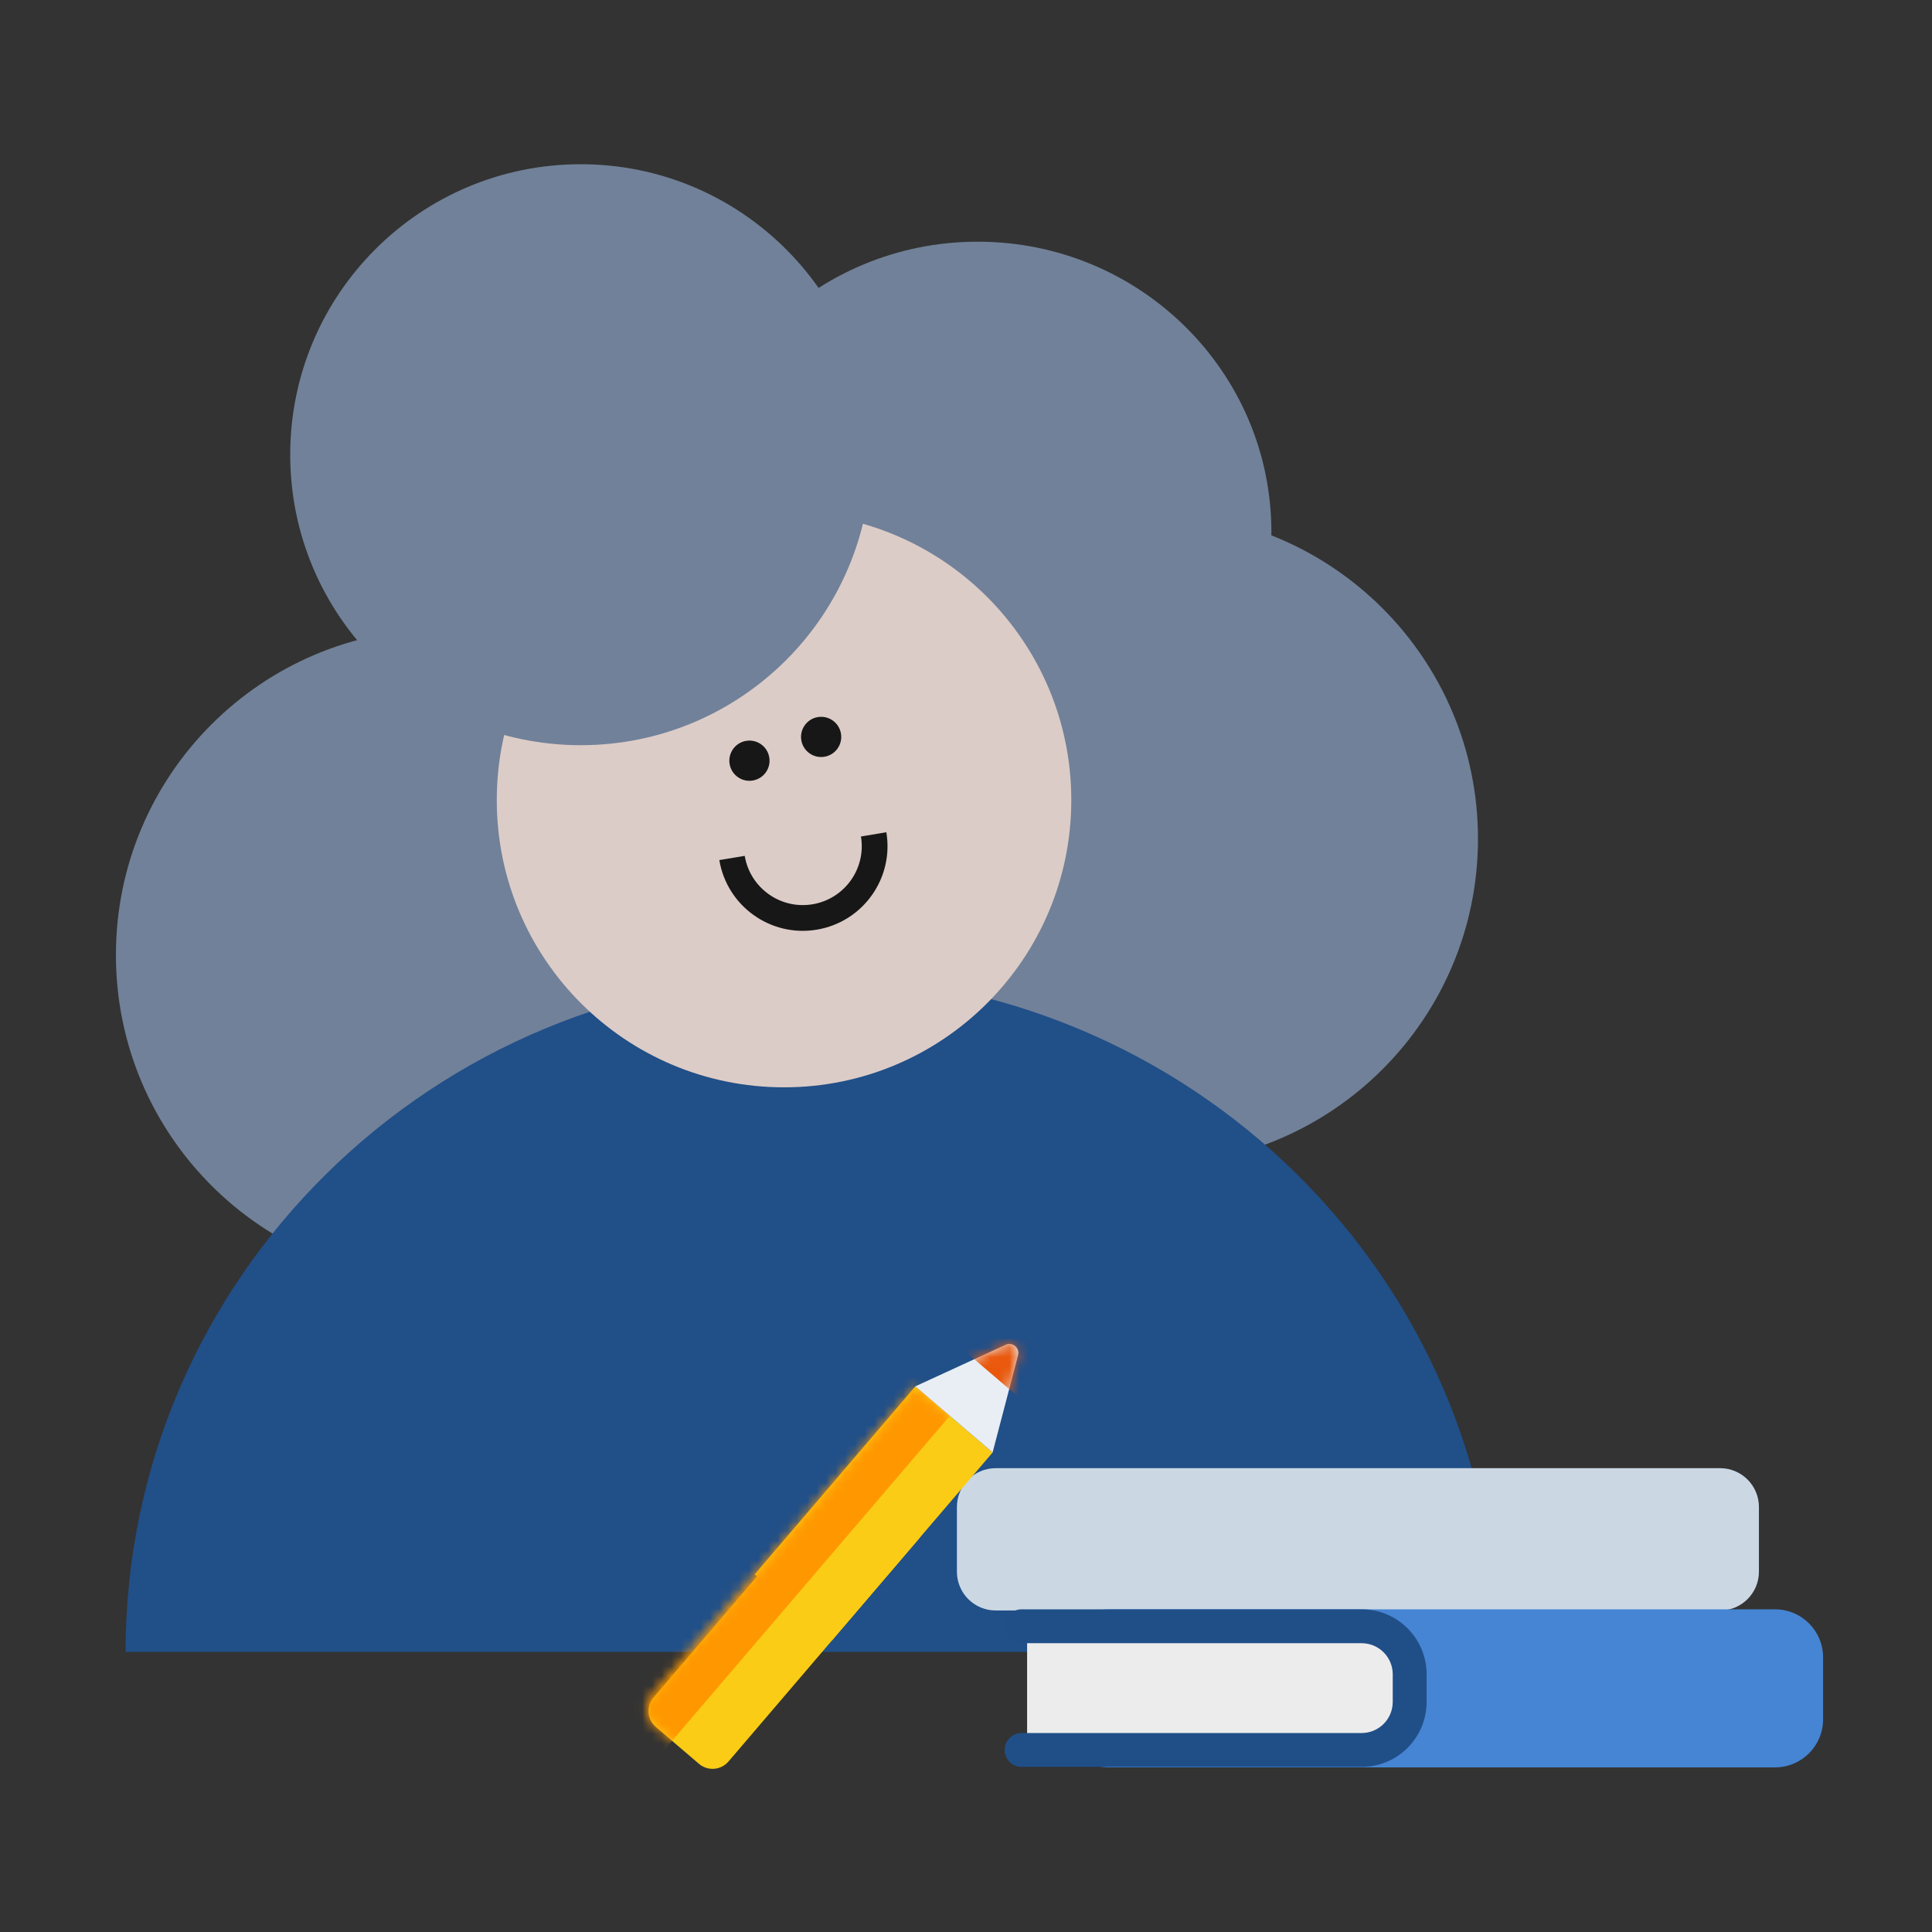 <svg width="200" height="200" viewBox="0 0 200 200" fill="none" xmlns="http://www.w3.org/2000/svg">
<rect x="0" y="0" width="200" height="200" fill="#333333" stroke="none"/>
<path d="M79.493 98.86C79.493 117.498 64.384 132.607 45.746 132.607C27.109 132.607 12 117.498 12 98.86C12 80.223 27.109 65.114 45.746 65.114C64.384 65.114 79.493 80.223 79.493 98.86Z" fill="#718199"/>
<path d="M153.001 86.832C153.001 105.47 137.892 120.579 119.254 120.579C100.617 120.579 85.508 105.47 85.508 86.832C85.508 68.195 100.617 53.086 119.254 53.086C137.892 53.086 153.001 68.195 153.001 86.832Z" fill="#718199"/>
<path d="M131.615 55.09C131.615 71.698 118.002 85.161 101.21 85.161C84.418 85.161 70.805 71.698 70.805 55.09C70.805 38.482 84.418 25.019 101.21 25.019C118.002 25.019 131.615 38.482 131.615 55.09Z" fill="#718199"/>
<path d="M84 101C44.788 101 13 132.34 13 171L155 171C155 132.34 123.212 101 84 101Z" fill="#214F88"/>
<path d="M110.9 82.823C110.9 99.246 97.586 112.56 81.163 112.56C64.74 112.56 51.426 99.246 51.426 82.823C51.426 66.4 64.74 53.086 81.163 53.086C97.586 53.086 110.9 66.4 110.9 82.823Z" fill="#DCCCC7"/>
<path d="M79.634 78.4C79.826 79.534 79.063 80.608 77.929 80.799C76.796 80.991 75.722 80.228 75.531 79.094C75.339 77.961 76.102 76.887 77.236 76.695C78.369 76.504 79.443 77.267 79.634 78.4Z" fill="#171717"/>
<path d="M87.056 75.939C87.248 77.072 86.484 78.146 85.351 78.337C84.218 78.529 83.144 77.766 82.952 76.632C82.761 75.499 83.524 74.425 84.657 74.234C85.79 74.042 86.865 74.805 87.056 75.939Z" fill="#171717"/>
<path fill-rule="evenodd" clip-rule="evenodd" d="M77.094 88.598C77.648 91.921 80.79 94.165 84.113 93.611C87.436 93.057 89.68 89.915 89.126 86.592L91.755 86.153C92.551 90.928 89.326 95.444 84.551 96.24C79.777 97.036 75.261 93.811 74.465 89.036L77.094 88.598Z" fill="#171717"/>
<path d="M90.185 47.071C90.185 63.679 76.722 77.142 60.114 77.142C43.506 77.142 30.043 63.679 30.043 47.071C30.043 30.463 43.506 17 60.114 17C76.722 17 90.185 30.463 90.185 47.071Z" fill="#718199"/>
<path d="M99.059 156.004C99.059 153.785 100.857 151.986 103.076 151.986H178.066C180.284 151.986 182.083 153.785 182.083 156.004V162.699C182.083 164.918 180.284 166.716 178.066 166.716H103.076C100.857 166.716 99.059 164.918 99.059 162.699V156.004Z" fill="#CBD8E4"/>
<path d="M109.834 171.57C109.834 168.823 112.061 166.596 114.808 166.596H183.752C186.499 166.596 188.726 168.823 188.726 171.57V177.985C188.726 180.732 186.499 182.959 183.752 182.959H114.808C112.061 182.959 109.834 180.732 109.834 177.985V171.57Z" fill="#4585D3"/>
<path d="M106.326 169.209H145.011V180.815H106.326V169.209Z" fill="#ECECEC"/>
<path fill-rule="evenodd" clip-rule="evenodd" d="M104.002 168.349C104.002 167.381 104.787 166.596 105.755 166.596H140.954C144.67 166.596 147.681 169.608 147.681 173.323V176.182C147.681 179.897 144.67 182.909 140.954 182.909H105.755C104.787 182.909 104.002 182.124 104.002 181.156C104.002 180.188 104.787 179.403 105.755 179.403H140.954C142.733 179.403 144.175 177.961 144.175 176.182V173.323C144.175 171.544 142.733 170.103 140.954 170.103H105.755C104.787 170.103 104.002 169.318 104.002 168.349Z" fill="#204F88"/>
<path d="M86.121 169.822L78.119 162.983L94.757 143.515L102.76 150.353L86.121 169.822Z" fill="#FACC15"/>
<path d="M75.412 182.351C74.634 183.26 73.266 183.368 72.356 182.59L67.895 178.777C66.986 178 66.878 176.632 67.656 175.722L87.33 152.702C88.107 151.792 89.475 151.685 90.385 152.463L94.846 156.275C95.756 157.053 95.863 158.421 95.086 159.331L75.412 182.351Z" fill="#FACC15"/>
<mask id="mask0_2927_32407" style="mask-type:alpha" maskUnits="userSpaceOnUse" x="66" y="143" width="36" height="40">
<path fill-rule="evenodd" clip-rule="evenodd" d="M71.251 181.645C72.161 182.423 73.529 182.316 74.306 181.406L79.493 175.336L79.493 175.337L101.652 149.409L94.758 143.517L85.714 154.1C85.709 154.105 85.705 154.11 85.7 154.116L67.412 175.514C66.635 176.424 66.742 177.792 67.652 178.569L71.251 181.645Z" fill="#4585D3"/>
</mask>
<g mask="url(#mask0_2927_32407)">
<path d="M67.324 182.843L59.568 176.215L92.178 138.058L99.934 144.687L67.324 182.843Z" fill="#FF9800"/>
</g>
<path d="M105.39 140.291L102.756 150.353L94.754 143.514L104.103 139.212C104.815 138.884 105.588 139.532 105.39 140.291Z" fill="#E8EEF4"/>
<mask id="mask1_2927_32407" style="mask-type:alpha" maskUnits="userSpaceOnUse" x="94" y="139" width="12" height="12">
<path d="M105.39 140.291L102.756 150.353L94.754 143.514L104.103 139.212C104.815 138.884 105.588 139.532 105.39 140.291Z" fill="#A3A3A3"/>
</mask>
<g mask="url(#mask1_2927_32407)">
<path d="M106.525 145.551L98.719 138.879L102.086 134.939L109.893 141.611L106.525 145.551Z" fill="#EA580C"/>
</g>
</svg>
